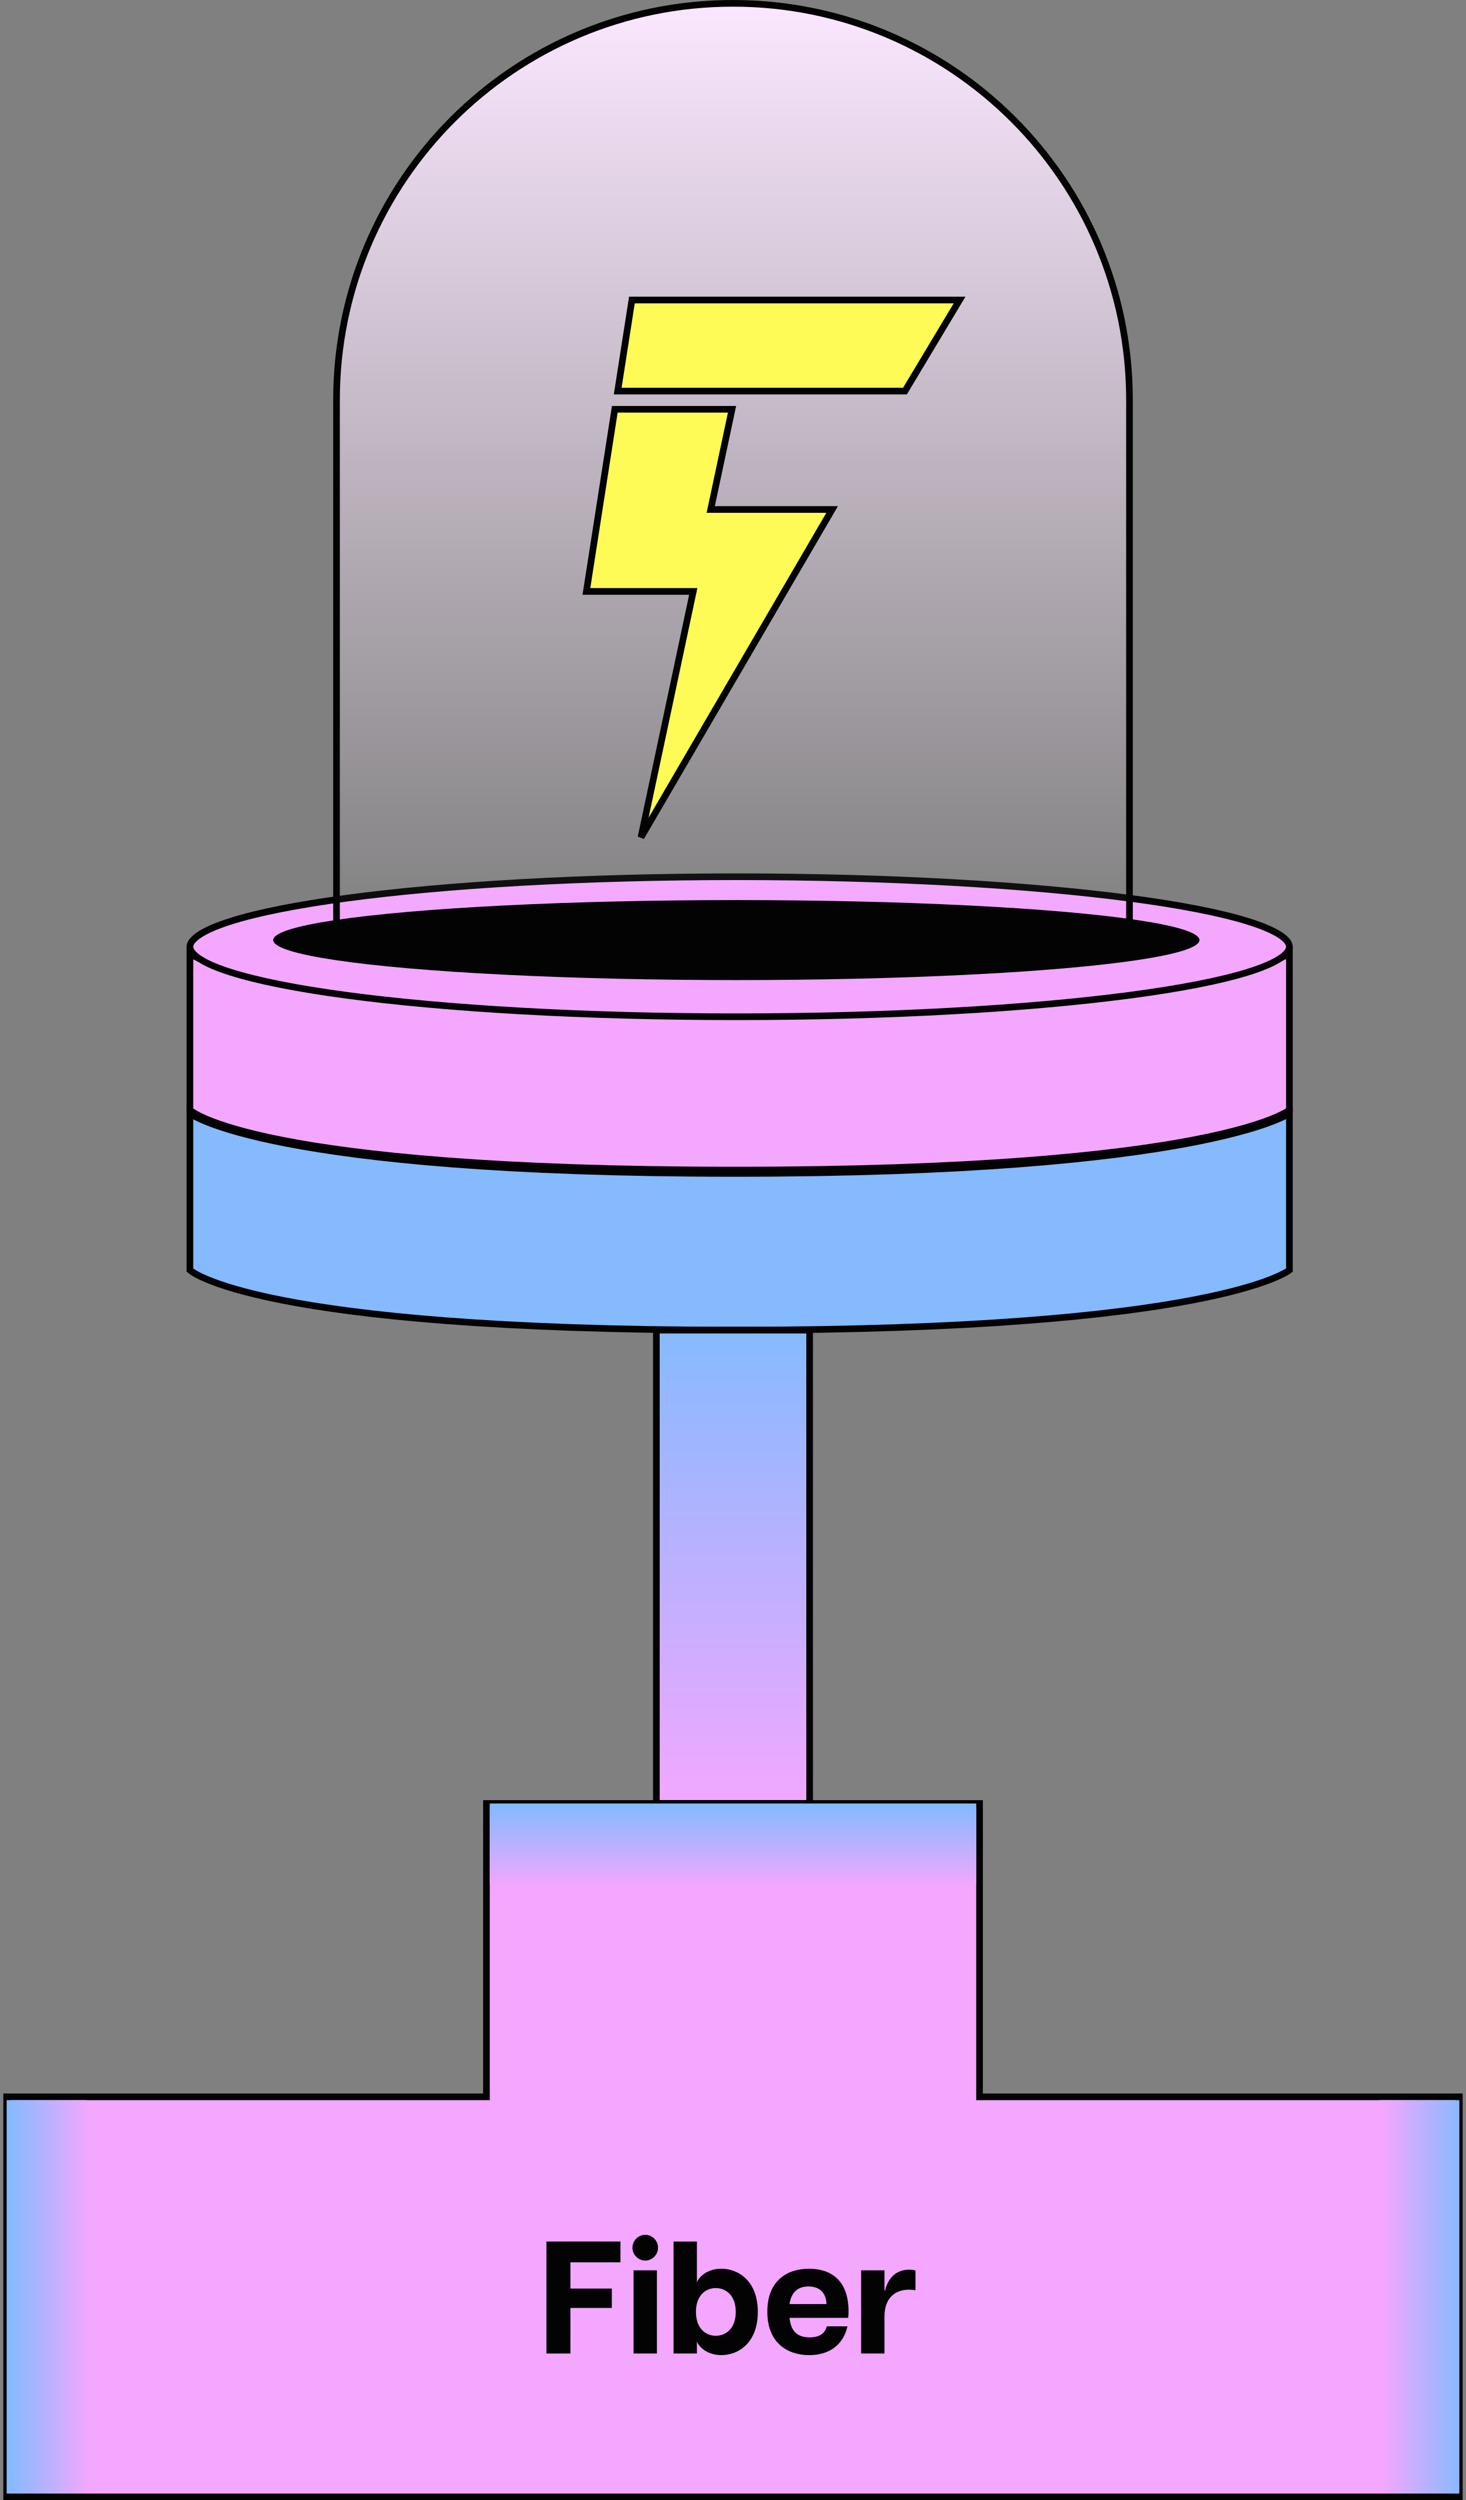 <svg width="220" height="375" viewBox="0 0 220 375" fill="none" xmlns="http://www.w3.org/2000/svg">
<rect x="0" y="0" width="220" height="375" fill="#808080" stroke="none"/>
<path d="M28.5 166.5V143C28.5 143 40 152 110.25 152C180.5 152 193.5 143 193.5 143V166.5C193.5 166.5 182.5 175.5 110.25 175.5C38 175.5 28.5 166.5 28.5 166.5Z" fill="#F3A7FF" stroke="#030303"/>
<path d="M28.5 190.5V167C28.5 167 40 176 110.25 176C180.5 176 193.5 167 193.5 167V190.5C193.5 190.5 182.5 199.5 110.25 199.5C38 199.5 28.5 190.5 28.5 190.5Z" fill="#85BAFF" stroke="#030303"/>
<path d="M193.5 142C193.5 142.488 193.117 143.099 192.033 143.796C190.976 144.477 189.386 145.151 187.289 145.804C183.104 147.108 177.023 148.288 169.478 149.282C154.395 151.269 133.543 152.5 110.5 152.5C87.457 152.5 66.855 151.269 52.023 149.283C44.603 148.289 38.648 147.108 34.557 145.805C32.509 145.153 30.958 144.479 29.929 143.8C28.876 143.105 28.5 142.494 28.5 142C28.5 141.506 28.876 140.895 29.929 140.2C30.958 139.521 32.509 138.847 34.557 138.195C38.648 136.892 44.603 135.711 52.023 134.717C66.855 132.731 87.457 131.5 110.5 131.5C133.543 131.5 154.395 132.731 169.478 134.718C177.023 135.712 183.104 136.892 187.289 138.196C189.386 138.849 190.976 139.523 192.033 140.204C193.117 140.901 193.5 141.512 193.5 142Z" fill="#F3A7FF" stroke="#030303"/>
<path d="M50.5 60C50.5 27.139 77.139 0.5 110 0.5C142.861 0.5 169.5 27.139 169.5 60V139.5H50.5V60Z" fill="url(#paint0_linear_434_2370)" stroke="#030303"/>
<ellipse cx="110.5" cy="141" rx="69.5" ry="6" fill="#030303"/>
<rect x="98.5" y="199.5" width="23" height="71" fill="url(#paint1_linear_434_2370)" stroke="#030303"/>
<path d="M147 270.5H73V314.5H1V374.5H219V314.5H147V270.5Z" fill="#F3A7FF" stroke="#030303"/>
<path d="M132.731 347.48V353H129.227V340.52H132.731V343.544H132.827C133.259 341.72 134.435 340.424 136.427 340.424C136.715 340.424 137.027 340.448 137.387 340.544V343.496C137.003 343.448 136.715 343.424 136.403 343.424C134.531 343.424 132.731 344.456 132.731 347.48Z" fill="#030303"/>
<path d="M121.438 353.24C118.27 353.24 115.15 351.488 115.15 346.736C115.15 342.08 118.102 340.28 121.414 340.28C124.63 340.28 127.342 341.96 127.342 346.688C127.342 347.144 127.318 347.384 127.27 347.648H118.486C118.678 349.736 119.758 350.576 121.486 350.576C123.094 350.576 123.79 349.928 124.078 348.92H127.174C126.55 351.776 124.342 353.24 121.438 353.24ZM118.486 345.584H124.03C123.982 344.144 123.238 342.944 121.318 342.944C119.686 342.944 118.726 343.856 118.486 345.584Z" fill="#030303"/>
<path d="M108.254 353.239C106.406 353.239 105.038 352.279 104.582 351.199V352.999H101.078V336.199H104.582V342.319C105.038 341.239 106.406 340.279 108.254 340.279C110.87 340.279 113.726 342.175 113.726 346.759C113.726 351.343 110.87 353.239 108.254 353.239ZM104.438 346.759C104.438 349.207 105.878 350.335 107.414 350.335C108.974 350.335 110.414 349.207 110.414 346.759C110.414 344.311 108.974 343.183 107.414 343.183C105.878 343.183 104.438 344.311 104.438 346.759Z" fill="#030303"/>
<path d="M95.078 352.999V340.519H98.582V352.999H95.078ZM94.91 337.135C94.91 336.031 95.822 335.191 96.83 335.191C97.838 335.191 98.75 336.031 98.75 337.135C98.75 338.215 97.838 339.055 96.83 339.055C95.822 339.055 94.91 338.215 94.91 337.135Z" fill="#030303"/>
<path d="M82 352.999V336.199H93.112V339.319H85.6V343.255H91.816V346.159H85.6V352.999H82Z" fill="#030303"/>
<path d="M73.5 270.5H146.5V282.5H73.5V270.5Z" fill="url(#paint2_linear_434_2370)"/>
<path d="M1 374L1 315H13L13 374H1Z" fill="url(#paint3_linear_434_2370)"/>
<path d="M207 374V315H219V374H207Z" fill="url(#paint4_linear_434_2370)"/>
<path fill-rule="evenodd" clip-rule="evenodd" d="M92.698 58.658H135.805L144 45H94.829L92.698 58.658ZM96.195 125.585L124.878 76.415H106.658L109.854 61.39H92.261L88 88.707H104.035L96.195 125.585Z" fill="#FEFB56"/>
<path d="M135.805 58.658V59.158H136.088L136.234 58.916L135.805 58.658ZM92.698 58.658L92.204 58.581L92.114 59.158H92.698V58.658ZM144 45L144.429 45.257L144.883 44.5H144V45ZM94.829 45V44.5H94.401L94.335 44.923L94.829 45ZM124.878 76.415L125.31 76.667L125.749 75.915H124.878V76.415ZM96.195 125.585L95.706 125.481L96.627 125.837L96.195 125.585ZM106.658 76.415L106.169 76.311L106.04 76.915H106.658V76.415ZM109.854 61.39L110.343 61.494L110.471 60.89H109.854V61.39ZM92.261 61.39V60.89H91.833L91.767 61.313L92.261 61.39ZM88 88.707L87.506 88.63L87.416 89.207H88V88.707ZM104.035 88.707L104.524 88.811L104.653 88.207H104.035V88.707ZM135.805 58.158H92.698V59.158H135.805V58.158ZM143.571 44.743L135.376 58.401L136.234 58.916L144.429 45.257L143.571 44.743ZM94.829 45.5H144V44.5H94.829V45.5ZM93.192 58.736L95.323 45.077L94.335 44.923L92.204 58.581L93.192 58.736ZM124.446 76.163L95.763 125.333L96.627 125.837L125.31 76.667L124.446 76.163ZM106.658 76.915H124.878V75.915H106.658V76.915ZM109.365 61.286L106.169 76.311L107.147 76.519L110.343 61.494L109.365 61.286ZM92.261 61.89H109.854V60.89H92.261V61.89ZM88.494 88.784L92.755 61.467L91.767 61.313L87.506 88.63L88.494 88.784ZM104.035 88.207H88V89.207H104.035V88.207ZM96.684 125.689L104.524 88.811L103.546 88.603L95.706 125.481L96.684 125.689Z" fill="#030303"/>
<defs>
<linearGradient id="paint0_linear_434_2370" x1="110" y1="0" x2="110" y2="140" gradientUnits="userSpaceOnUse">
<stop stop-color="#FBE7FF"/>
<stop offset="1" stop-color="#FBE7FF" stop-opacity="0"/>
</linearGradient>
<linearGradient id="paint1_linear_434_2370" x1="110" y1="199" x2="110" y2="271" gradientUnits="userSpaceOnUse">
<stop stop-color="#85BAFF"/>
<stop offset="1" stop-color="#F3A7FF"/>
</linearGradient>
<linearGradient id="paint2_linear_434_2370" x1="110" y1="271" x2="110" y2="283" gradientUnits="userSpaceOnUse">
<stop stop-color="#85BAFF"/>
<stop offset="1" stop-color="#F3A7FF"/>
</linearGradient>
<linearGradient id="paint3_linear_434_2370" x1="1.5" y1="344.5" x2="13.5" y2="344.5" gradientUnits="userSpaceOnUse">
<stop stop-color="#85BAFF"/>
<stop offset="1" stop-color="#F3A7FF"/>
</linearGradient>
<linearGradient id="paint4_linear_434_2370" x1="207.5" y1="344.5" x2="219.5" y2="344.5" gradientUnits="userSpaceOnUse">
<stop stop-color="#F3A7FF"/>
<stop offset="1" stop-color="#85BAFF"/>
</linearGradient>
</defs>
</svg>
